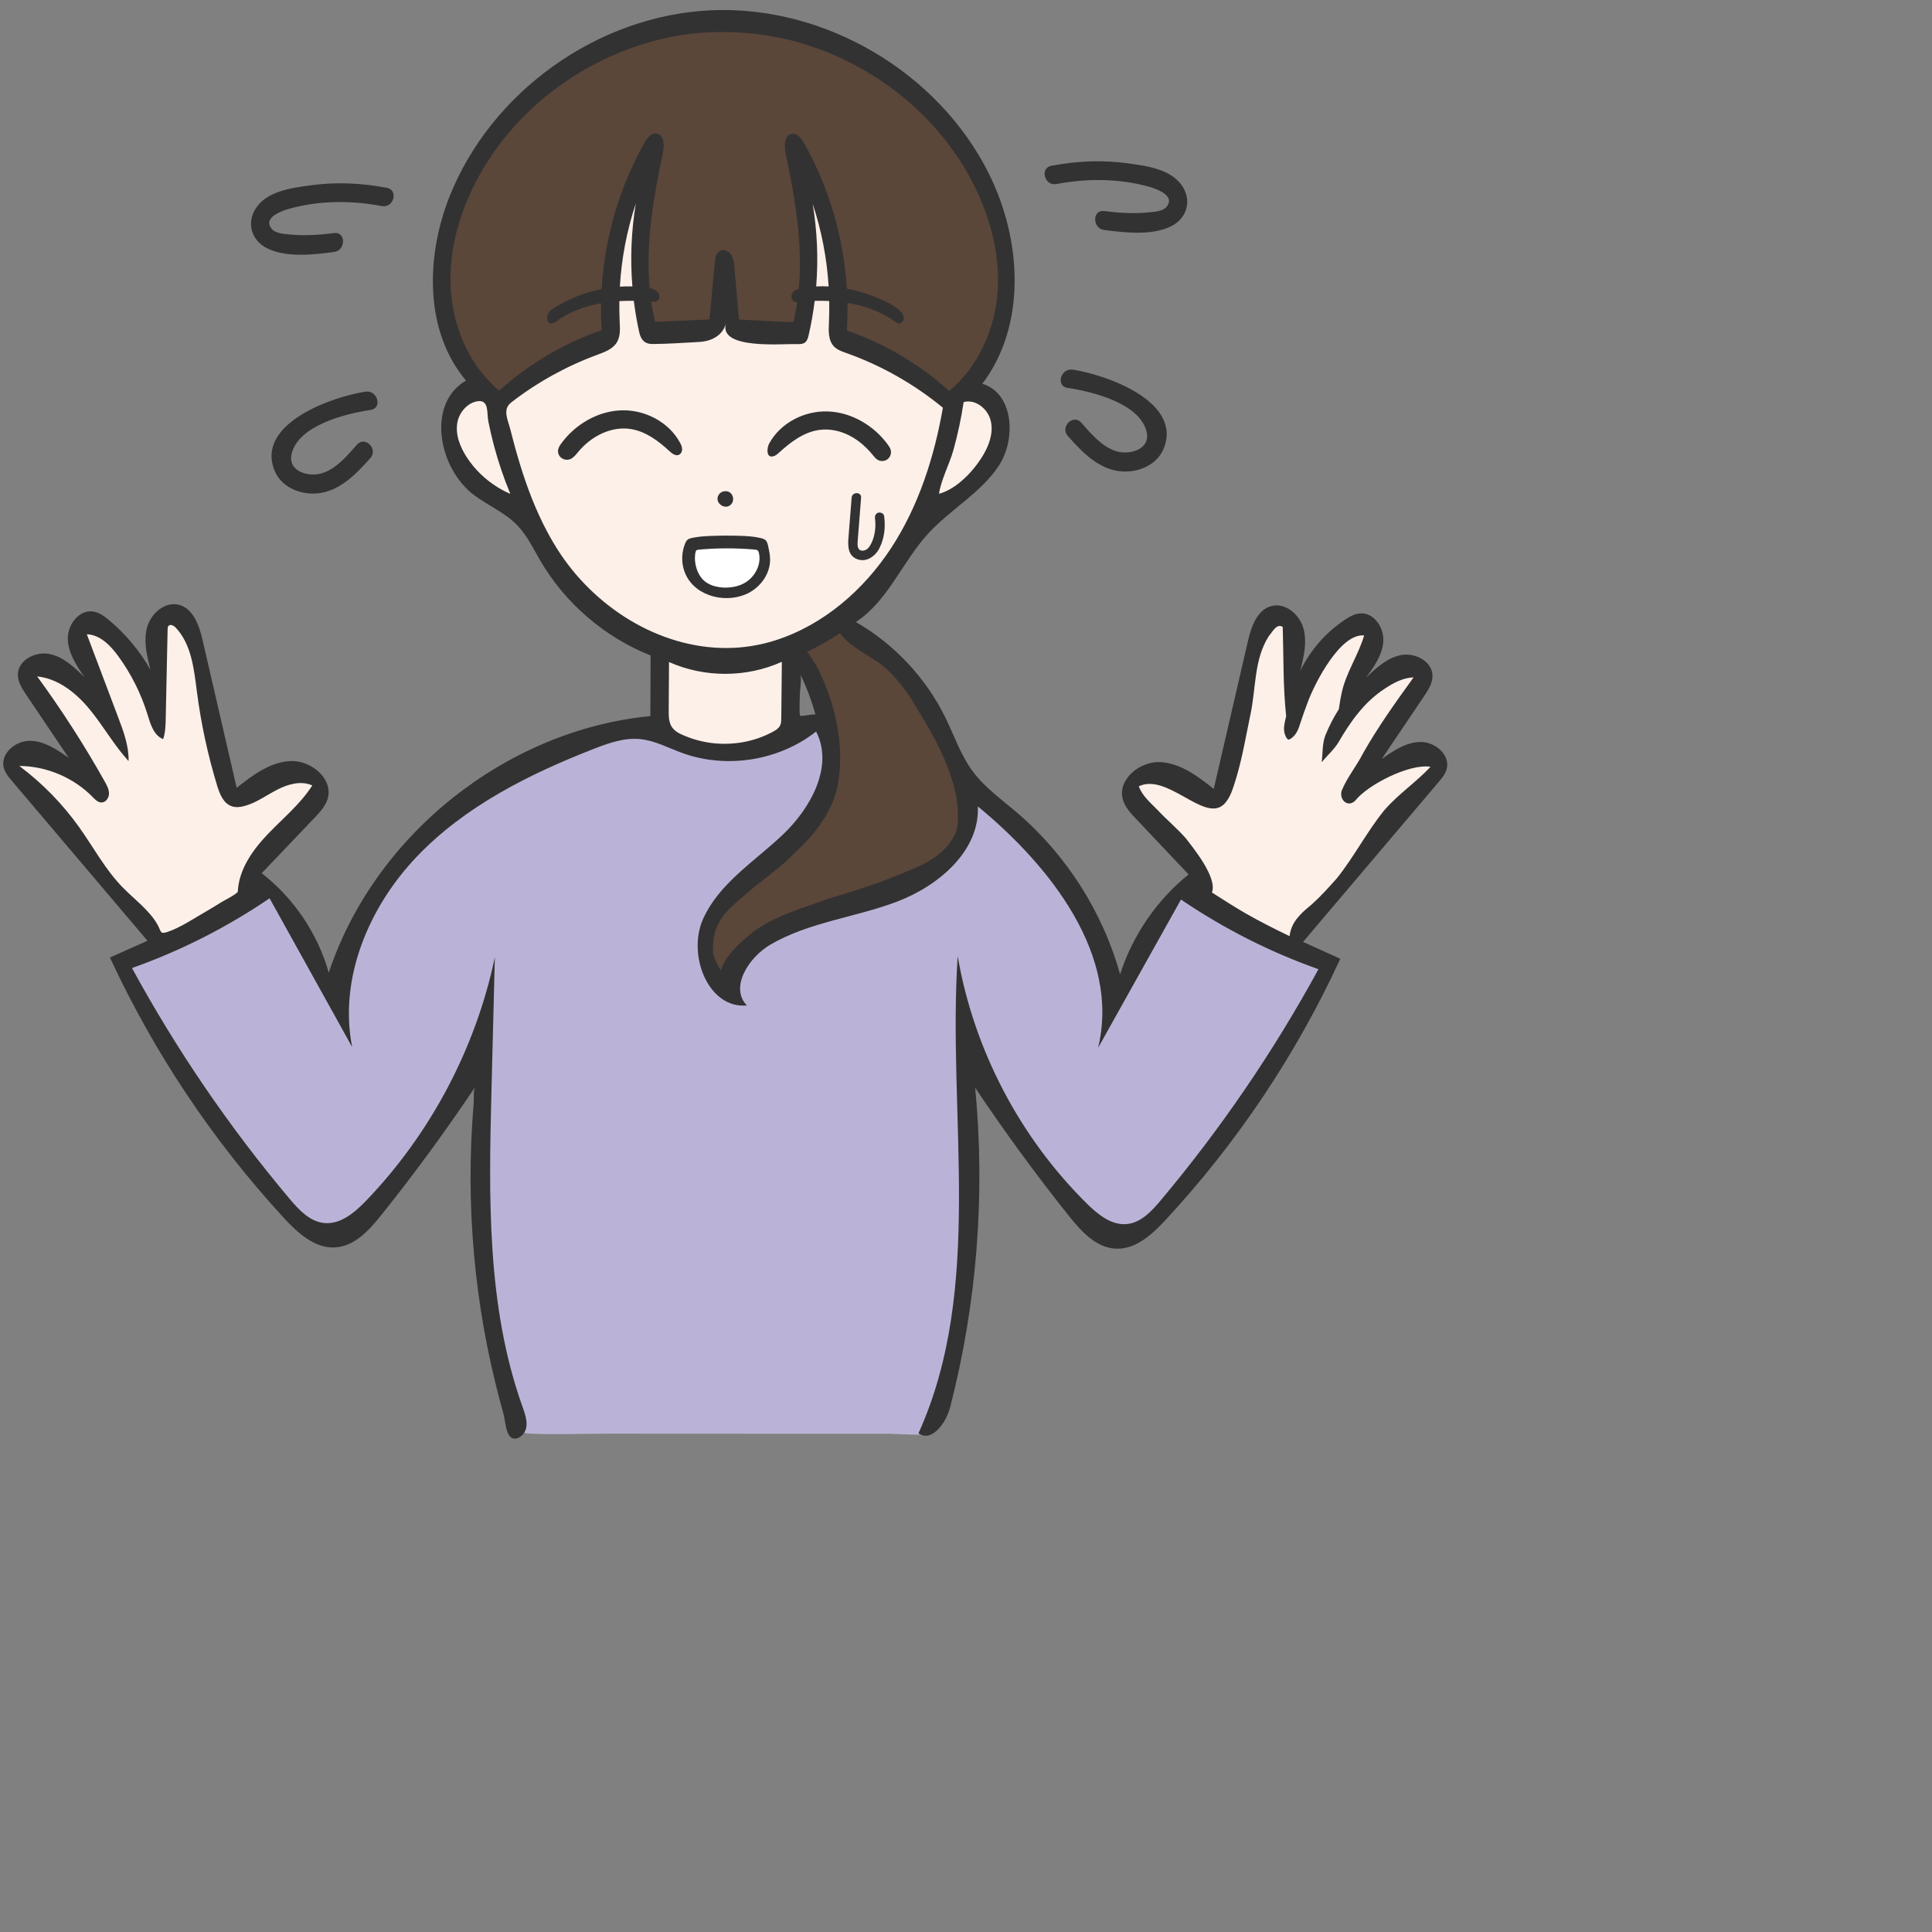 <svg xmlns="http://www.w3.org/2000/svg"  height="500"  width="500">
	<rect width="100%" height="100%" fill="#808080" stroke="none"/>
	<path fill="#fdf0e9" fill-rule="nonZero" d="M82.77,203.96C82.59,204.81 82.09,205.64 81.57,206.37C76.46,213.46 67.89,218.21 65.05,226.47C64.39,228.4 64.05,230.5 62.85,232.15C61.97,233.36 60.71,234.22 59.45,235.03C55.59,237.5 46.59,244.31 41.93,242.92C37.24,241.52 31.95,233.51 29.07,229.83C21.62,220.3 15.45,209.47 5.77,201.91C4.22,200.7 2.39,198.88 3.26,197.11C4,195.61 6.11,195.56 7.76,195.84C14.37,196.98 20.66,199.91 25.79,204.23C20.05,195.16 14.31,186.1 8.57,177.03C7.98,176.1 7.37,174.98 7.77,173.95C8.41,172.28 10.84,172.51 12.51,173.17C18.09,175.39 23.1,179.05 26.91,183.69C24.91,177.84 22.91,172 20.91,166.16C20.63,165.34 20.35,164.46 20.55,163.62C20.91,162.16 22.67,161.41 24.15,161.66C25.63,161.91 26.87,162.91 27.97,163.92C33.73,169.18 38.04,176.01 40.31,183.47C40.61,176.61 40.91,169.76 41.21,162.91C41.24,162.22 41.27,161.5 41.6,160.89C42.82,158.62 46.42,159.89 48.07,161.88C51.64,166.2 52.27,172.14 53.04,177.7C54.26,186.57 56.18,195.35 58.78,203.92C59.03,204.74 59.33,205.62 60.04,206.11C60.91,206.7 62.09,206.49 63.09,206.16C68.69,204.32 73.69,199.52 79.52,200.39C80.82,200.58 82.21,201.19 82.68,202.42C82.87,202.92 82.88,203.44 82.77,203.96ZM372.39,197.73C372.37,197.65 372.34,197.57 372.3,197.49C371.66,195.93 369.52,195.82 367.85,196.09C361.08,197.18 354.63,200.2 349.47,204.71C355.34,195.43 361.21,186.14 367.08,176.86C367.62,176.01 368.18,174.96 367.75,174.04C367.23,172.91 365.66,172.84 364.44,173.09C357.96,174.38 352.95,179.37 348.36,184.12C350.46,178.07 352.57,172.01 354.68,165.95C354.89,165.36 355.1,164.74 355.02,164.11C354.87,162.84 353.52,161.98 352.25,161.96C350.96,161.94 349.77,162.56 348.7,163.27C341.68,167.91 338.16,176.19 335.02,183.99C334.74,177.06 334.46,170.13 334.19,163.2C334.15,162.36 334.1,161.47 333.64,160.77C332.21,158.65 328.82,160.21 327.27,162.24C323.19,167.57 322.64,174.7 321.75,181.35C320.71,189.04 318.99,196.63 316.62,204.01C316.25,205.14 315.73,206.42 314.6,206.79C313.86,207.03 313.05,206.8 312.32,206.53C306.41,204.32 300.75,199.06 294.73,200.98C293.93,201.23 293.11,201.66 292.71,202.4C292.02,203.68 292.81,205.25 293.68,206.43C296.88,210.81 301.19,214.24 304.87,218.23C306.86,220.39 308.7,222.78 309.96,225.44C311.15,227.93 311.1,231.08 312.7,233.07C316.43,237.7 326.01,241.15 331.3,243.7C331.94,244.01 332.62,244.32 333.34,244.3C334.71,244.27 335.73,243.08 336.57,241.99C341.44,235.61 346.31,229.24 351.19,222.86C356.92,215.36 362.73,207.79 370.05,201.81C371.34,200.76 372.82,199.27 372.39,197.73ZM258.96,110.55C258.9,109.27 258.63,108 258.1,106.8C256.47,103.12 252,100.63 248.21,102.01C247.21,102.38 246.24,102.98 245.18,102.88C244.33,102.79 243.6,102.25 242.91,101.73C235.02,95.82 226.2,91.13 216.88,87.88C217.57,76.3 216.3,64.6 213.13,53.43C212.71,51.97 211.9,50.23 210.38,50.2C208.19,50.15 207.86,53.32 208.21,55.48C209.95,65.89 209.43,76.67 206.71,86.87C201.17,86.53 195.62,86.18 190.07,85.84C191.04,84.07 189.56,81.52 187.54,81.48C185.53,81.45 183.96,83.96 184.88,85.75C179.3,86.1 173.73,86.45 168.16,86.79C165.44,76.58 164.92,65.79 166.65,55.37C167.01,53.21 166.66,50.03 164.47,50.1C162.97,50.15 162.18,51.86 161.77,53.3C158.57,64.46 157.29,76.16 158.01,87.75C147.5,91.59 137.59,97.03 128.71,103.82C126.54,101.02 121.93,100.96 119.2,103.22C116.47,105.48 115.53,109.4 116.15,112.89C116.76,116.38 118.71,119.49 120.93,122.25C124.58,126.77 129.96,130.87 135.68,129.85C140.95,146.1 153.79,159.73 169.7,165.98C170.07,171.31 170.44,176.64 170.81,181.98C170.95,184.04 170.49,187.7 171.45,189.53C172.18,190.91 174.47,191.7 175.82,192.3C183.94,195.97 193.83,195.66 201.59,191.23C202.48,190.72 203.39,190.12 203.86,189.2C204.24,188.45 204.29,187.58 204.32,186.74C204.63,179.85 204.93,172.96 205.23,166.06C221.41,159.64 234.39,145.63 239.54,129.01C242.02,131.38 246.06,129.34 248.71,127.18C251.84,124.63 254.92,121.89 256.93,118.39C258.29,116.03 259.09,113.25 258.96,110.55ZM258.96,110.55"/>
	<path fill="#bbb3d7" fill-rule="nonZero" d="M343.17,251.76C343.1,252.3 342.83,252.85 342.57,253.34C330.96,274.6 317.07,294.6 301.2,312.89C298.56,315.93 295.51,319.12 291.52,319.65C285.54,320.45 280.72,315.1 277.09,310.29C268.15,298.44 259.21,286.59 250.27,274.74C251.43,307.25 252.4,340.88 240.24,371.07C240.04,371.59 231.27,371.06 230.29,371.06C226.82,371.06 223.37,371.06 219.91,371.05C213,371.05 206.08,371.05 199.16,371.05C185.33,371.04 171.5,371.03 157.67,371.03C150.82,371.02 143.89,371.33 137.04,371.02C134.13,370.88 133.96,369.58 133.2,366.9C132.31,363.76 131.48,360.6 130.72,357.43C127.68,344.73 125.67,331.8 124.71,318.78C123.53,302.9 123.92,286.9 125.89,271.1C116.96,284.78 107.55,298.14 97.69,311.16C95.27,314.36 92.55,317.73 88.69,318.8C81.91,320.68 75.64,314.82 71.18,309.39C56.8,291.89 43.97,273.13 32.88,253.39C32.39,252.52 31.89,251.47 32.32,250.56C32.61,249.95 33.26,249.59 33.86,249.27C45.12,243.39 56.37,237.5 67.63,231.62C68.69,231.06 69.91,230.49 71.04,230.89C72.07,231.25 72.67,232.28 73.18,233.24C77.63,241.51 82.07,249.79 86.51,258.06C89.89,241.16 99.69,225.89 112.57,214.43C125.45,202.98 141.29,195.16 157.8,190.17C160.91,189.23 164.17,188.38 167.39,188.82C171.34,189.36 174.75,191.77 178.43,193.28C185.5,196.19 193.87,195.69 200.53,191.97C204.27,189.88 208.46,186.74 212.35,188.53C217.06,190.7 216.24,197.64 214.11,202.37C208.13,215.64 197.66,226.85 184.82,233.73C196.15,241.78 211.71,237.7 224.9,233.31C230.66,231.39 236.52,229.43 241.46,225.89C246.4,222.35 250.36,216.94 250.65,210.88C250.74,209 251.06,206.41 252.94,206.33C253.7,206.29 254.39,206.77 255,207.23C271.67,219.77 283.89,238.1 289.07,258.3C293.42,250.06 297.77,241.82 302.11,233.58C302.63,232.6 303.23,231.54 304.27,231.18C305.43,230.76 306.68,231.34 307.76,231.91C319.03,237.8 330.3,243.69 341.58,249.58C342.17,249.89 342.8,250.25 343.07,250.86C343.19,251.15 343.21,251.45 343.18,251.76ZM343.17,251.76"/>
	<path fill="#5b463a" fill-rule="nonZero" d="M249.73,206.31C250.32,209.31 250.57,212.4 249.71,215.3C248.23,220.25 243.8,223.73 239.23,226.14C230.87,230.57 221.45,232.49 212.46,235.48C203.48,238.47 194.45,242.91 189.14,250.75C188.62,251.52 188.11,252.34 187.34,252.86C184.71,254.66 183.34,250.61 182.77,248.71C181.95,245.98 181.97,243 182.89,240.3C184.16,236.63 186.93,233.66 189.82,231.07C194.18,227.15 199,223.77 203.35,219.84C207.7,215.91 211.63,211.3 213.6,205.78C216.19,198.51 215.11,190.44 213.02,183.02C211.88,178.97 210.43,174.95 207.99,171.53C207.22,170.45 206.3,169.15 206.79,167.91C207.1,167.13 207.88,166.66 208.61,166.25C210.79,165.02 212.96,163.79 215.14,162.56C215.82,162.18 216.55,161.78 217.33,161.82C218.01,161.86 218.63,162.22 219.2,162.58C234.16,172 245.22,187.41 249.34,204.59C249.48,205.16 249.61,205.73 249.72,206.31ZM249.73,39.54C236.27,19.37 212.59,6.13 188.26,5.84C160.86,5.52 133.9,21.64 121.24,45.92C116.4,55.2 113.53,65.7 114.38,76.13C114.9,82.5 116.89,88.79 120.3,94.21C122.07,97 124.2,99.51 126.67,101.71C127.84,102.75 128.54,103.57 130.13,103.02C131.72,102.46 133.26,100.71 134.54,99.66C140.52,94.8 147.34,91 154.61,88.46C155.54,88.14 156.52,87.81 157.2,87.09C158.32,85.89 158.25,84.04 158.15,82.39C157.25,66.64 161.29,50.64 169.54,37.18C166.59,52.25 163.65,67.84 167.01,82.82C167.19,83.61 167.41,84.44 168.02,84.97C168.78,85.64 169.91,85.63 170.92,85.59C174.85,85.41 178.78,85.24 182.71,85.07C183.64,85.03 184.66,84.95 185.3,84.28C185.87,83.69 185.97,82.81 186.05,82C186.51,77.06 186.97,72.12 187.43,67.17C187.9,72.16 188.37,77.14 188.84,82.13C188.92,82.97 189.04,83.89 189.65,84.48C190.27,85.07 191.21,85.14 192.07,85.17C196.25,85.34 200.44,85.5 204.63,85.67C205.34,85.7 206.12,85.71 206.71,85.3C207.36,84.84 207.6,84.01 207.78,83.23C211.25,68.16 208.29,52.45 205.34,37.28C213.54,50.61 217.56,66.46 216.72,82.09C216.63,83.71 216.54,85.48 217.49,86.79C218.34,87.95 219.8,88.45 221.16,88.94C229.18,91.78 236.62,96.22 242.92,101.93C243.73,102.66 244.68,103.47 245.76,103.3C246.33,103.21 246.82,102.86 247.28,102.5C255.13,96.29 259.65,86.45 260.49,76.48C261.33,66.52 258.74,56.47 254.32,47.49C252.97,44.74 251.43,42.09 249.73,39.54ZM249.73,39.54"/>
	<path fill="#323232" fill-rule="nonZero" d="M75.48,117.43C74.37,122.05 79.91,123.52 83.29,122.49C87.07,121.33 89.86,117.92 92.38,115.08C94.48,112.72 97.94,116.2 95.85,118.55C92.18,122.67 87.81,127.27 81.94,127.7C77.61,128.03 72.83,126.07 71.09,121.86C65.99,109.56 86.21,102.6 94.63,101.36C97.71,100.91 99.04,105.63 95.93,106.09C89.63,107.02 77.25,110.02 75.48,117.43ZM273.41,47.63C281.27,46.14 289.52,46.16 297.27,48.3C298.76,48.71 304.52,50.5 301.84,53.6C300.82,54.77 298.39,54.86 297,54.99C293.26,55.34 289.48,55.1 285.76,54.62C282.64,54.21 282.67,59.11 285.76,59.52C291.03,60.2 298.15,61.04 303.13,58.54C307.02,56.57 308.45,52.24 306.14,48.42C303.31,43.77 296.8,42.95 291.89,42.27C285.27,41.35 278.66,41.66 272.1,42.9C269.01,43.49 270.32,48.21 273.41,47.63ZM192.85,153.87C196.53,152.37 199.38,148.67 199.3,144.7C199.29,143.6 199.05,142.51 198.82,141.43C198.82,141.42 198.82,141.41 198.82,141.41C198.69,140.81 198.54,140.18 198.09,139.77C197.76,139.48 197.32,139.35 196.89,139.25C195.13,138.83 193.3,138.72 191.49,138.67C188.96,138.59 186.44,138.6 183.92,138.7C182.29,138.77 180.66,138.87 179.07,139.22C178.68,139.3 178.29,139.41 177.98,139.65C177.65,139.91 177.45,140.3 177.3,140.7C176.4,142.88 176.31,145.38 177.04,147.62C179.11,153.97 187.01,156.25 192.85,153.87ZM69.09,64.24C74.07,66.75 81.18,65.9 86.45,65.21C89.54,64.82 89.57,59.91 86.45,60.32C82.73,60.8 78.95,61.04 75.21,60.7C73.82,60.57 71.39,60.47 70.38,59.3C67.69,56.2 73.45,54.41 74.94,54C82.69,51.86 90.95,51.84 98.81,53.33C101.89,53.91 103.21,49.19 100.11,48.61C93.55,47.36 86.95,47.05 80.32,47.97C75.41,48.64 68.9,49.47 66.07,54.12C63.76,57.94 65.19,62.27 69.09,64.24ZM288.93,116.79C285.14,115.63 282.36,112.22 279.83,109.38C277.73,107.02 274.27,110.5 276.36,112.85C280.03,116.97 284.4,121.57 290.27,122C294.61,122.32 299.38,120.37 301.13,116.16C306.22,103.86 286,96.9 277.59,95.66C274.5,95.21 273.17,99.93 276.29,100.39C282.58,101.32 294.96,104.32 296.73,111.73C297.84,116.35 292.3,117.82 288.93,116.79ZM160.71,106.2C154.61,106.43 148.84,109.86 145.24,114.79C144.91,115.23 144.61,115.69 144.48,116.22C143.99,118.29 146.32,119.71 148.01,118.6C148.71,118.14 149.21,117.46 149.75,116.82C153.04,112.89 158.21,110.22 163.28,111.04C167.12,111.65 170.39,114.11 173.25,116.75C173.94,117.39 174.87,118.09 175.72,117.7C176.16,117.5 176.43,117.05 176.51,116.56C176.53,116.45 176.53,116.33 176.53,116.22C176.51,115.62 176.25,115.06 175.97,114.54C173.06,109.17 166.82,105.96 160.71,106.2ZM186.84,130.87C187.66,131.31 188.75,131.26 189.42,130.26C190.01,129.37 189.75,128.03 188.86,127.43C187.98,126.84 186.63,127.11 186.04,127.99C185.25,129.16 185.88,130.35 186.84,130.87ZM227.3,132.68C226.6,132.88 226.36,133.53 226.45,134.19C226.73,136.26 226.46,138.55 225.57,140.46C225.22,141.21 224.71,142.06 223.9,142.38C223.32,142.61 222.57,142.59 222.21,142.02C221.82,141.38 221.94,140.43 221.99,139.72C222.07,138.54 222.18,137.37 222.27,136.2C222.46,133.73 222.66,131.27 222.85,128.8C222.97,127.23 220.52,127.24 220.4,128.8C220.16,131.84 219.92,134.87 219.68,137.91C219.5,140.2 218.99,143.4 221.56,144.6C224.04,145.77 226.54,144.01 227.63,141.8C228.9,139.23 229.2,136.34 228.81,133.54C228.72,132.88 227.88,132.52 227.3,132.68ZM374.41,198.98C374.07,200.3 373.16,201.39 372.27,202.44C360.59,216.21 348.91,229.99 337.23,243.76C340.44,245.22 343.65,246.67 346.86,248.13C335.51,272.82 320.21,295.7 301.73,315.64C298.2,319.45 293.88,323.43 288.69,323.15C283.63,322.88 279.8,318.64 276.64,314.69C268.09,303.97 259.99,292.89 252.37,281.5C255.04,309.18 252.83,337.32 245.88,364.25C244.83,368.3 241.09,373.36 237.7,370.94C254.84,332.99 245.13,288.99 247.85,247.45C252,271.58 263.89,294.32 281.32,311.53C284.18,314.34 287.71,317.2 291.7,316.78C295.31,316.4 298.04,313.46 300.37,310.68C315.93,292.15 329.63,272.06 341.22,250.83C328.66,246.38 316.67,240.3 305.64,232.8C298.49,245.59 291.34,258.38 284.19,271.17C289.95,247.29 272.04,224.32 253.07,208.7C253.57,220.21 242.92,229.26 232.14,233.35C221.35,237.44 209.41,238.63 199.44,244.43C193.8,247.71 188.76,255.51 193.29,260.21C183.25,261.13 177.84,247.11 181.93,237.89C186.02,228.68 195.19,223.01 202.52,216.08C209.85,209.16 215.82,198.29 211.21,189.32C201.63,196.86 188.08,199.04 176.61,194.89C172.93,193.55 169.38,191.6 165.48,191.26C161.44,190.91 157.47,192.33 153.68,193.8C136.88,200.36 120.3,208.66 107.86,221.71C95.41,234.76 87.63,253.3 91.14,270.98C84.02,258.14 76.89,245.31 69.77,232.48C58.74,239.99 46.75,246.07 34.16,250.53C45.71,271.75 59.41,291.8 74.97,310.28C77.36,313.12 80.16,316.12 83.84,316.51C88.09,316.96 91.8,313.81 94.76,310.73C111.43,293.38 123.11,271.29 128.07,247.74C127.78,259.12 127.49,270.5 127.2,281.88C126.5,309.52 125.91,337.89 135.18,363.95C135.94,366.06 137.07,369.09 135.44,371.1C134.38,372.41 132.64,372.88 131.7,371.38C130.82,369.97 130.69,367.23 130.23,365.63C129.53,363.14 128.86,360.63 128.25,358.11C125.15,345.52 123.16,332.66 122.29,319.72C121.85,313.25 121.69,306.77 121.82,300.28C121.88,297.04 122.01,293.8 122.22,290.57C122.32,288.88 122.45,287.2 122.59,285.52C122.68,284.52 122.45,282.08 123,281.26C115.39,292.63 107.3,303.68 98.76,314.36C95.63,318.29 91.85,322.48 86.84,322.82C81.5,323.19 77.02,319.06 73.39,315.12C55.05,295.18 39.83,272.38 28.45,247.8C31.69,246.36 34.93,244.91 38.17,243.47C26.49,229.7 14.8,215.93 3.13,202.15C2.23,201.1 1.32,200 0.97,198.67C0.04,195.06 3.98,191.7 7.71,191.72C11.44,191.74 14.75,193.98 17.79,196.13C14.13,190.7 10.47,185.27 6.81,179.84C5.72,178.22 4.58,176.46 4.63,174.5C4.72,170.82 9.17,168.53 12.79,169.25C16.4,169.97 19.24,172.68 21.87,175.27C19.8,172.26 17.64,169.02 17.55,165.38C17.45,161.73 20.41,157.77 24.03,158.25C25.64,158.46 27.03,159.48 28.28,160.54C32.56,164.14 36.2,168.5 38.96,173.36C38.03,169.75 37.09,165.95 38.07,162.35C39.05,158.75 42.69,155.59 46.3,156.52C50.09,157.5 51.58,161.98 52.46,165.79C55.39,178.49 58.32,191.18 61.25,203.88C65.41,200.6 69.95,197.17 75.24,196.96C80.54,196.75 86.25,201.55 84.82,206.64C84.26,208.61 82.8,210.18 81.39,211.66C76.84,216.43 72.29,221.21 67.73,225.99C76.05,232.45 82.22,241.61 85.08,251.74C96.9,216.13 130.94,188.96 168.31,185.32C168.34,180.1 168.36,174.87 168.38,169.64C156.52,164.93 146.3,156.16 139.86,145.14C138.01,141.98 136.43,138.6 133.89,135.96C130.77,132.73 126.5,130.92 122.88,128.27C113.34,121.28 110.35,104.37 120.61,98.5C109.88,85.77 110.16,66.65 116.23,51.15C126.95,23.8 154.68,3.97 184.05,2.66C213.42,1.35 242.8,18.63 255.91,44.92C264.44,62.03 265.75,84.06 254.23,99.32C262.31,101.75 263.09,113.64 258.41,120.66C253.72,127.68 245.87,131.88 240.18,138.12C233.51,145.43 229.79,155.55 221.5,160.98C231.49,166.72 239.7,175.51 244.74,185.86C247,190.5 248.67,195.5 251.75,199.64C254.81,203.77 259.09,206.8 263,210.13C275.86,221.06 285.35,235.91 289.88,252.16C293.12,242.07 299.36,232.96 307.6,226.3C303.06,221.49 298.52,216.68 293.97,211.88C292.58,210.41 291.14,208.85 290.59,206.89C289.15,201.8 294.88,197.02 300.16,197.23C305.45,197.45 309.98,200.89 314.12,204.17C317.05,191.48 319.98,178.79 322.92,166.1C323.79,162.3 325.28,157.84 329.05,156.84C332.67,155.88 336.34,159.04 337.33,162.64C338.33,166.24 337.4,170.07 336.48,173.69C339.06,168.32 343.11,163.67 348.08,160.38C349.32,159.56 350.68,158.8 352.16,158.74C355.68,158.58 358.24,162.53 357.99,166.04C357.74,169.55 355.57,172.59 353.48,175.43C356.14,172.88 359,170.21 362.61,169.53C366.23,168.84 370.64,171.14 370.73,174.82C370.78,176.78 369.64,178.54 368.55,180.17C364.89,185.59 361.25,191.01 357.59,196.43C360.64,194.27 363.95,192.04 367.68,192.02C369.13,192.01 370.62,192.52 371.84,193.35C373.74,194.66 374.98,196.78 374.41,198.98ZM61.55,230.71C61.82,225.01 65.36,220 69.3,215.88C73.24,211.75 77.76,208.08 80.82,203.27C77.94,201.97 74.54,202.92 71.74,204.37C68.93,205.82 66.34,207.76 63.29,208.59C62.2,208.89 61.02,209.03 59.95,208.65C57.82,207.91 56.86,205.5 56.2,203.34C53.8,195.47 52.05,187.4 50.99,179.24C50.22,173.3 49.6,166.83 45.5,162.45C44.99,161.91 44.05,161.41 43.59,162C43.4,162.23 43.39,162.55 43.38,162.85C43.22,170.52 43.06,178.19 42.89,185.86C42.86,187.69 42.81,189.55 42.22,191.29C39.79,190.32 38.93,187.4 38.17,184.9C36.52,179.52 33.95,174.42 30.64,169.86C28.62,167.07 25.91,164.26 22.47,164.15C25.17,171.3 27.87,178.45 30.57,185.6C31.96,189.27 33.37,193.05 33.28,196.97C29.53,192.89 26.81,187.98 23.3,183.7C19.8,179.41 15.13,175.61 9.62,175.06C16,183.78 21.85,192.88 27.13,202.3C27.67,203.26 28.22,204.28 28.21,205.39C28.2,206.48 27.4,207.66 26.3,207.68C25.37,207.7 24.63,206.94 23.98,206.27C19.05,201.23 12.05,198.27 5,198.23C10.93,202.67 16.18,208.03 20.48,214.07C24.22,219.31 27.28,225.1 31.79,229.7C33.86,231.82 36.19,233.67 38.19,235.86C39.16,236.92 40.07,238.04 40.77,239.3C41.73,241.03 41.34,241.86 43.36,241.18C46.61,240.08 49.85,237.9 52.81,236.19C52.89,236.14 52.97,236.1 53.05,236.05C54.52,235.2 55.96,234.33 57.39,233.43C57.95,233.08 61.52,231.27 61.55,230.71ZM249.39,104.06C248.77,108.22 247.88,112.35 246.76,116.41C245.73,120.12 243.57,124.07 243.01,127.8C247.68,126.54 252.07,121.78 254.45,117.77C255.6,115.83 256.49,113.63 256.62,111.41C256.67,110.54 256.6,109.66 256.38,108.8C255.61,105.76 252.42,103.22 249.39,104.06ZM129.2,101.11C136.86,94.18 145.94,88.81 155.71,85.45C155.57,83.13 155.52,80.8 155.56,78.48C151.85,79.15 148.22,80.39 145.04,82.42C144.36,82.85 143.11,84.05 142.25,83.63C141.46,83.23 141.51,81.88 141.84,81.23C142.25,80.41 143.05,79.88 143.84,79.41C147.49,77.23 151.53,75.65 155.7,74.81C156.48,61.57 160.27,48.5 166.79,36.93C167.48,35.72 168.52,34.36 169.89,34.54C171.86,34.8 171.98,37.57 171.57,39.51C169.11,51.02 167.07,62.94 168.13,74.57C168.89,74.72 169.64,74.96 170.16,75.52C170.8,76.18 170.85,77.45 170.05,77.91C169.65,78.14 169.15,78.11 168.68,78.07C168.63,78.06 168.58,78.06 168.53,78.06C168.79,79.81 169.12,81.56 169.54,83.3C174.23,83.09 178.93,82.88 183.62,82.67L184.99,67.89C185.09,66.77 185.31,65.48 186.29,64.94C187.29,64.39 188.61,64.99 189.23,65.94C189.86,66.89 189.97,68.08 190.07,69.21L191.25,82.71C195.95,82.94 200.64,83.17 205.32,83.4C205.74,81.68 206.07,79.95 206.33,78.22C206.07,78.2 205.82,78.17 205.63,78.09C204.71,77.7 204.59,76.39 205.16,75.68C205.55,75.18 206.13,74.92 206.74,74.74C207.8,63.08 205.76,51.14 203.3,39.59C202.89,37.66 203.02,34.89 204.98,34.63C206.36,34.45 207.39,35.81 208.08,37.02C214.57,48.53 218.35,61.52 219.16,74.7C221.53,75.15 223.86,75.83 226.12,76.7C227.14,77.09 228.15,77.53 229.14,78C230.5,78.65 231.84,79.37 232.9,80.43C233.4,80.93 233.85,81.54 233.89,82.24C233.93,82.94 233.41,83.7 232.71,83.7C232.28,83.69 231.91,83.42 231.56,83.17C227.96,80.6 223.68,79.1 219.32,78.39C219.36,80.77 219.32,83.15 219.17,85.53C228.92,88.91 237.98,94.27 245.65,101.17C253.3,94.86 257.59,85 258.21,75.1C258.82,65.2 256,55.29 251.35,46.52C248.67,41.46 245.32,36.75 241.47,32.51C234.59,24.92 226.09,18.82 216.74,14.64C212.07,12.55 207.18,10.93 202.18,9.86C199.67,9.33 197.14,8.93 194.6,8.68C187.06,7.91 179.54,8.23 172.09,9.9C152.14,14.37 134.07,27.37 124.11,45.29C119.18,54.15 116.14,64.23 116.63,74.36C116.81,77.93 117.45,81.49 118.55,84.89C120.58,91.16 124.16,96.9 129.2,101.11ZM211.23,74.13C212.3,74.07 213.38,74.07 214.45,74.13C214,66.87 212.63,59.67 210.32,52.77C211.5,59.82 211.8,67 211.23,74.13ZM164.55,52.68C162.22,59.63 160.85,66.88 160.42,74.18C161.5,74.11 162.58,74.09 163.66,74.13C163.08,66.98 163.37,59.76 164.55,52.68ZM132.07,127.81C130.39,123.77 128.99,119.63 127.86,115.41C127.29,113.3 126.8,111.18 126.38,109.04C125.95,106.93 126.63,103.39 123.61,103.84C120.98,104.22 118.88,106.71 118.39,109.22C117.77,112.36 119.02,115.58 120.75,118.26C122.79,121.42 125.56,124.11 128.77,126.09C129.82,126.74 130.93,127.32 132.07,127.81ZM189.86,167.66C193.49,167.49 197.14,166.85 200.76,165.69C213.13,161.71 223.51,152.7 230.63,141.83C237.74,130.96 241.78,118.31 244.02,105.52C236.59,99.4 228.09,94.58 219.02,91.36C217.89,90.96 216.71,90.55 215.86,89.7C214.32,88.13 214.42,85.64 214.53,83.46C214.62,81.61 214.63,79.75 214.6,77.9C213.35,77.84 212.09,77.84 210.84,77.86C210.47,80.85 209.95,83.82 209.27,86.76C209.11,87.45 208.91,88.18 208.35,88.62C207.77,89.08 206.95,89.07 206.2,89.05C202.62,88.92 185.92,90.55 187.88,83.72C186.96,86.94 184.03,88.33 180.94,88.5C176.94,88.71 172.89,89.01 168.89,89.03C166.81,89.05 165.86,87.89 165.44,86.02C164.84,83.32 164.37,80.59 164.03,77.85C162.78,77.83 161.54,77.86 160.29,77.93C160.27,79.71 160.28,81.48 160.37,83.26C160.47,85.08 160.59,87.04 159.64,88.6C158.58,90.36 156.46,91.12 154.53,91.84C146.57,94.77 139.05,98.93 132.33,104.13C129.96,105.95 131.43,108.58 132.05,111.05C132.82,114.1 133.64,117.14 134.57,120.15C136.41,126.17 138.66,132.08 141.63,137.64C142.66,139.57 143.77,141.45 144.98,143.27C154.88,158.12 172.13,168.48 189.86,167.66ZM202.35,171.27C193.21,175.41 182.3,175.43 173.14,171.33C173.12,175.69 173.09,180.05 173.06,184.41C173.05,187.23 173.68,188.82 176.27,190.02C178.79,191.19 181.48,191.96 184.25,192.3C189.66,192.95 195.3,191.97 200.09,189.34C200.8,188.95 201.53,188.49 201.89,187.76C202.17,187.18 202.19,186.52 202.19,185.88C202.21,183.8 202.23,181.72 202.26,179.65C202.29,176.86 202.32,174.06 202.34,171.27ZM211.03,184.9C210.04,181.27 208.7,177.74 207.04,174.36C207.59,175.5 207.01,178.4 207,179.7C206.99,181.52 206.82,183.43 207.02,185.24C208.27,185.34 209.69,184.86 211.03,184.9ZM247.56,206.58C246.12,198.5 241.85,190.62 237.64,183.92C235.47,180.09 232.94,176.46 229.75,173.41C226.1,169.93 220.37,167.97 217.37,163.88C214.68,165.67 211.85,167.26 208.89,168.66C210.07,170.26 211.13,171.93 212.01,173.72C216.18,182.41 218.41,192.3 217.02,201.92C215.98,209.41 211.15,215.78 205.66,220.71C201.82,224.83 197.02,227.8 192.87,231.57C187.54,236.02 184.2,238.99 184.54,246.54C184.91,248.19 185.63,249.71 186.52,251.15C187.72,247.34 191.58,243.85 194.65,241.4C200.58,236.88 208.01,234.92 214.93,232.44C222.04,230.28 229.11,228.03 235.9,225.02C240.68,223.12 245.61,220.09 247.51,215.07C248.18,212.3 247.91,209.38 247.56,206.58ZM370.22,198.45C364.92,197.54 354.02,203.03 350.74,207.2C348.75,209.19 346.43,206.81 347.27,204.52C348.68,201.13 351.09,198.24 352.75,194.96C356.63,188.1 361.23,181.68 365.84,175.3C363.07,175.4 360.54,176.77 358.29,178.29C353.08,181.68 349.46,186.81 346.39,192.11C345.21,194.05 343.44,195.55 342.05,197.28C342.36,194.94 342.14,192.45 343.05,190.2C344,187.88 345.14,185.63 346.5,183.52C346.52,183.24 346.58,182.95 346.62,182.7C346.76,181.62 346.96,180.54 347.19,179.48C348.28,174.16 351.53,169.63 353.04,164.45C346.9,163.85 340.31,176.68 338.46,181.68C337.75,183.58 337.05,185.5 336.43,187.43C335.97,188.97 335.25,190.57 333.74,191.34C333.66,191.39 333.59,191.4 333.52,191.4C332.94,191.4 332.44,189.95 332.38,189.46C332.17,188.24 332.44,187.11 332.72,185.93C332.77,185.73 332.82,185.53 332.86,185.34C332.86,185.25 332.84,185.16 332.83,185.07C332.03,177.48 332.2,169.86 331.97,162.26C330.41,161.21 329.29,163.59 328.4,164.58C324.43,170.71 325.09,178.39 323.54,185.27C322.4,190.74 321.48,196.28 319.85,201.62C319.1,203.92 318.5,206.43 316.72,208.18C314.09,210.64 310.27,208.35 306.17,206.05C302.35,203.93 298.29,201.79 294.72,203.49C295.61,206 297.77,207.75 299.56,209.61C301.91,212.11 304.54,214.31 306.82,216.86C308.76,219.4 315.12,227.09 313.65,230.98C316.54,232.79 319.38,234.67 322.32,236.35C326.04,238.49 329.88,240.41 333.75,242.28C333.78,241.78 333.88,241.29 334.02,240.91C334.8,237.93 337.29,235.85 339.58,233.97C341.86,231.92 343.93,229.6 345.98,227.3C350.4,221.8 353.72,215.28 358.2,209.76C361.78,205.57 366.46,202.48 370.22,198.45ZM200.46,117.97C200.89,117.79 201.25,117.46 201.6,117.15C204.63,114.4 208.07,111.77 212.13,111.25C214.76,110.91 217.46,111.5 219.82,112.71C222.18,113.91 224.21,115.71 225.89,117.77C226.26,118.22 226.62,118.7 227.13,119C227.9,119.46 228.95,119.41 229.66,118.87C230.39,118.34 230.74,117.35 230.52,116.48C230.41,116.03 230.16,115.63 229.89,115.24C229.86,115.18 229.81,115.13 229.77,115.07C226.17,110.14 220.39,106.71 214.29,106.48C208.19,106.24 201.94,109.45 199.04,114.83C198.41,116.01 198.23,118.9 200.46,117.97ZM200.46,117.97"/>
	<path fill="#ffffff" fill-rule="nonZero" d="M194.94,148.94C194.23,149.84 193.32,150.59 192.3,151.09C189.61,152.43 185.43,152.47 182.84,150.77C180.47,149.22 179.46,145.64 179.98,142.99C180.02,142.79 180.07,142.57 180.23,142.43C180.38,142.3 180.61,142.27 180.81,142.25C185.64,141.81 190.51,141.8 195.34,142.23C195.61,142.26 195.89,142.29 196.09,142.46C196.27,142.62 196.35,142.87 196.41,143.11C196.89,145.14 196.24,147.29 194.94,148.94ZM194.94,148.94"/>
	<group>
		<clip-path d="M141.03,37.3L145.29,37.3L145.29,40.95L141.03,40.95ZM141.03,37.3"/>
		<group>
			<clip-path d="M145.27,38.63C143.4,41.63 141.6,41.02 141.23,40.43C140.85,39.75 141.15,37.95 141.75,37.5C142.35,37.05 144.75,37.65 144.75,37.65"/>
			<path fill="#5b463a" fill-rule="nonZero" d="M138.23,34.5L148.36,34.5L148.36,44.32L138.23,44.32ZM138.23,34.5"/>
			<path fill="#5b463a" fill-rule="nonZero" d="M138.23,34.5L148.36,34.5L148.36,44.32L138.23,44.32ZM138.23,34.5"/>
		</group>
	</group>
	<group>
		<clip-path d="M143.84,47.16L148.14,47.16L148.14,50.77L143.84,50.77ZM143.84,47.16"/>
		<group>
			<clip-path d="M148.13,48.45C146.18,51.45 144.38,50.93 144,50.25C143.63,49.65 144,47.77 144.6,47.32C145.13,46.88 147.52,47.55 147.52,47.55"/>
			<path fill="#5b463a" fill-rule="nonZero" d="M141,44.32L151.13,44.32L151.13,54.15L141,54.15ZM141,44.32"/>
		</group>
	</group>
</svg>
